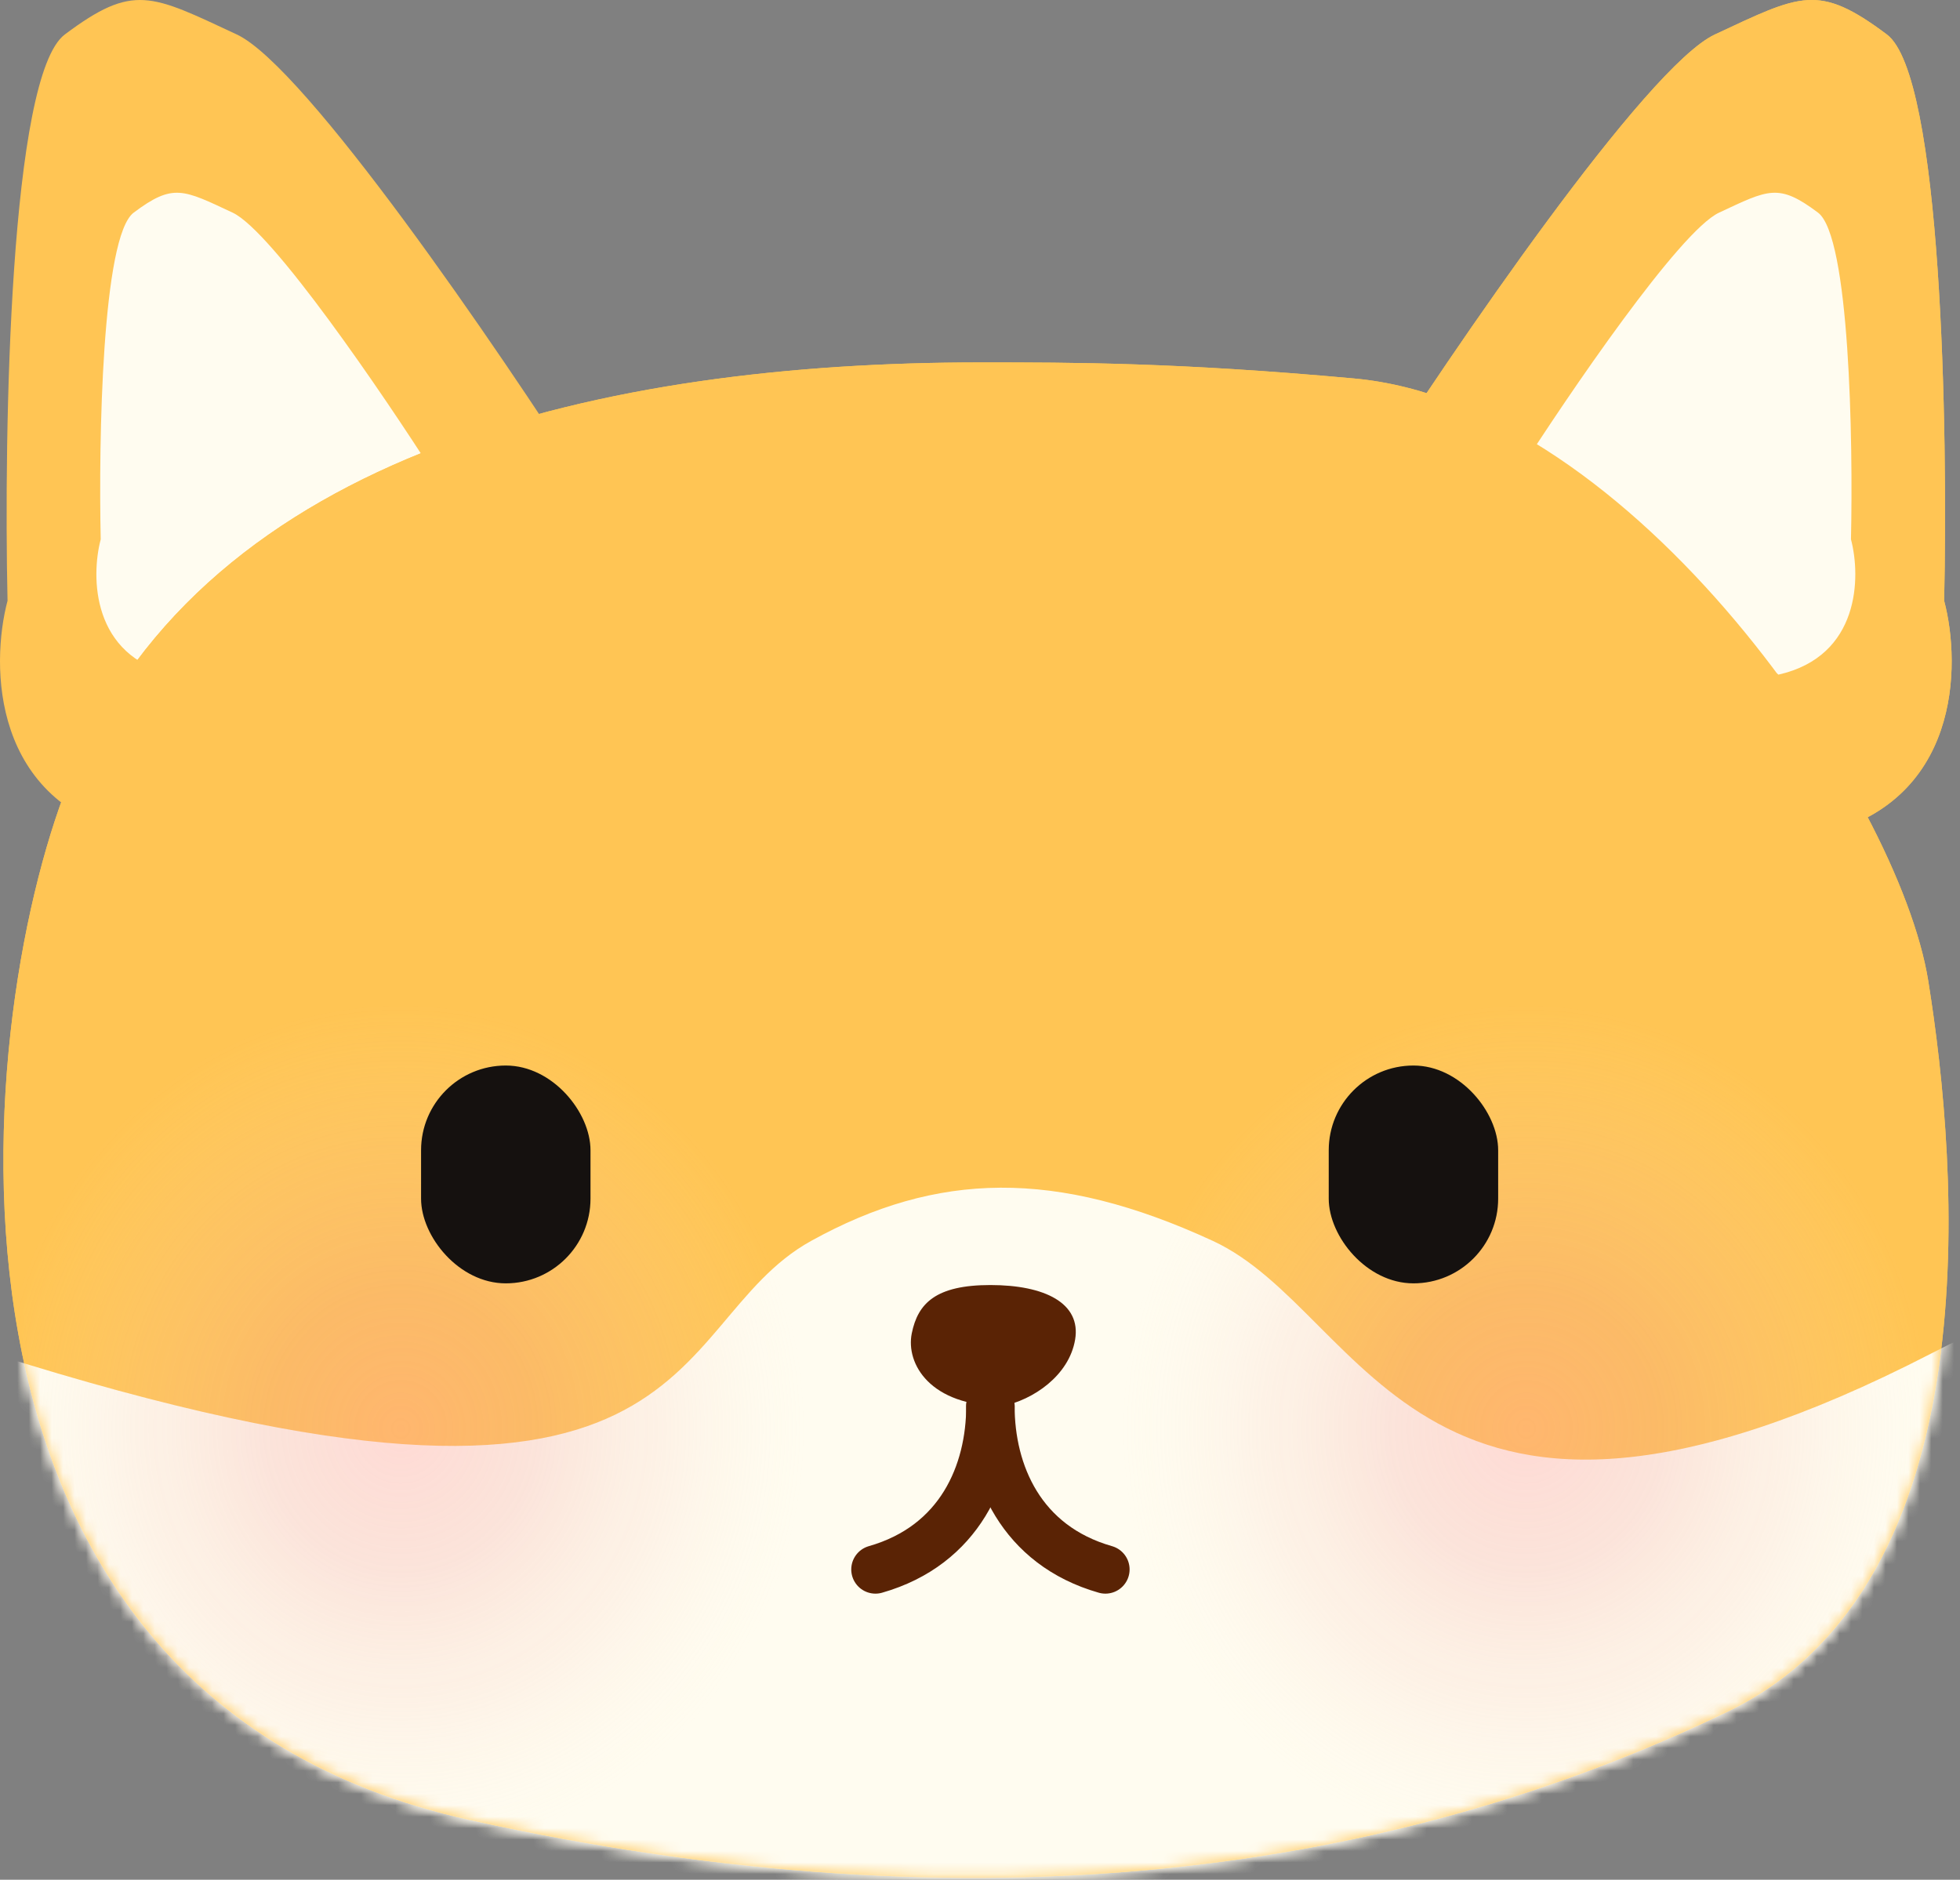 <svg width="171" height="164" viewBox="0 0 171 164" fill="none" xmlns="http://www.w3.org/2000/svg">
<rect x="0" y="0" width="171" height="164" fill="#808080" stroke="none"/>
<path d="M0.658 52.413C-0.842 58.069 -0.742 70.08 11.657 72.875L51.153 42.432C43.487 30.454 26.655 5.801 20.656 3.006C13.157 -0.487 11.657 -1.486 5.657 3.006C0.858 6.599 0.325 37.441 0.658 52.413Z" fill="#FFC554"/>
<path d="M8.787 47.056C7.924 50.319 7.982 57.248 15.115 58.86L37.839 41.297C33.428 34.387 23.745 20.164 20.293 18.551C15.978 16.536 15.115 15.96 11.664 18.551C8.902 20.624 8.595 38.418 8.787 47.056Z" fill="#FFFCF0"/>
<path d="M169.617 52.413C171.117 58.069 171.017 70.08 158.618 72.875L119.123 42.432C126.788 30.454 143.62 5.801 149.619 3.006C157.119 -0.487 158.618 -1.486 164.618 3.006C169.417 6.599 169.951 37.441 169.617 52.413Z" fill="#FFC554"/>
<path d="M6.364 67.355C18.276 39.327 52.853 31.619 85.546 31.619H85.546C93.604 31.619 102.713 31.619 118.129 33.02C142.545 35.24 165.661 69.574 168.23 85.574C170.8 101.574 173.976 138.128 150.712 149.34C121.633 163.354 85.546 168.61 41.05 158.8C-9.402 147.676 -2.13 87.342 6.364 67.355Z" fill="#FFC554"/>
<mask id="mask0_18_820" style="mask-type:alpha" maskUnits="userSpaceOnUse" x="0" y="31" width="171" height="133">
<path d="M6.364 67.355C18.276 39.327 52.853 31.619 85.546 31.619H85.546C93.604 31.619 102.713 31.619 118.129 33.02C142.545 35.24 165.661 69.574 168.23 85.574C170.8 101.574 173.976 138.128 150.712 149.34C121.633 163.354 85.546 168.61 41.05 158.8C-9.402 147.676 -2.13 87.342 6.364 67.355Z" fill="#FFE0B1"/>
</mask>
<g mask="url(#mask0_18_820)">
<path d="M70.773 108.261C57.459 115.619 62.364 138.042 -0.701 118.071L9.81 168.874H139.794C164.319 144.232 204.4 99.572 168.523 118.071C123.677 141.195 119.473 114.568 105.809 108.261C92.145 101.955 81.744 102.198 70.773 108.261Z" fill="#FFFCF0"/>
<g style="mix-blend-mode:multiply">
<ellipse cx="133.163" cy="124.638" rx="35.371" ry="36.955" fill="url(#paint0_radial_18_820)" fill-opacity="0.64"/>
</g>
<g style="mix-blend-mode:multiply">
<ellipse cx="34.969" cy="124.638" rx="35.371" ry="36.955" fill="url(#paint1_radial_18_820)" fill-opacity="0.64"/>
</g>
<rect x="36.736" y="92.962" width="14.782" height="19.005" rx="7.391" fill="#15110F"/>
<rect x="115.925" y="92.962" width="14.782" height="19.005" rx="7.391" fill="#15110F"/>
<path d="M86.409 122.674C86.409 128.481 83.77 134.816 76.379 136.928" stroke="#5A2305" stroke-width="4.223" stroke-linecap="round"/>
<path d="M86.409 122.674C86.409 128.481 89.049 134.816 96.44 136.928" stroke="#5A2305" stroke-width="4.223" stroke-linecap="round"/>
<path d="M79.546 116.339C79.018 118.978 81.13 122.674 87.465 122.674C90.105 122.146 93.272 120.034 93.8 116.867C94.328 113.699 91.161 112.115 86.409 112.115C81.658 112.115 80.074 113.699 79.546 116.339Z" fill="#5A2305"/>
</g>
<path d="M161.488 47.056C162.351 50.319 162.293 57.248 155.16 58.86L132.436 41.297C136.847 34.387 146.531 20.164 149.982 18.551C154.297 16.536 155.16 15.96 158.612 18.551C161.373 20.624 161.68 38.418 161.488 47.056Z" fill="#FFFCF0"/>
<path d="M169.617 52.413C171.117 58.069 171.017 70.08 158.618 72.875L119.123 42.432C126.788 30.454 143.62 5.801 149.619 3.006C157.119 -0.487 158.618 -1.486 164.618 3.006C169.417 6.599 169.951 37.441 169.617 52.413Z" fill="#FFC554"/>
<path d="M161.488 47.056C162.351 50.319 162.293 57.248 155.16 58.86L132.436 41.297C136.847 34.387 146.531 20.164 149.982 18.551C154.297 16.536 155.16 15.96 158.612 18.551C161.373 20.624 161.68 38.418 161.488 47.056Z" fill="#FFFCF0"/>
<path d="M6.364 67.355C18.276 39.327 52.853 31.619 85.546 31.619H85.546C93.604 31.619 102.713 31.619 118.129 33.02C142.545 35.24 165.661 69.574 168.23 85.574C170.8 101.574 173.976 138.128 150.712 149.34C121.633 163.354 85.546 168.61 41.05 158.8C-9.402 147.676 -2.13 87.342 6.364 67.355Z" fill="#FFC554"/>
<mask id="mask1_18_820" style="mask-type:alpha" maskUnits="userSpaceOnUse" x="0" y="31" width="171" height="133">
<path d="M6.364 67.355C18.276 39.327 52.853 31.619 85.546 31.619H85.546C93.604 31.619 102.713 31.619 118.129 33.02C142.545 35.24 165.661 69.574 168.23 85.574C170.8 101.574 173.976 138.128 150.712 149.34C121.633 163.354 85.546 168.61 41.05 158.8C-9.402 147.676 -2.13 87.342 6.364 67.355Z" fill="#FFE0B1"/>
</mask>
<g mask="url(#mask1_18_820)">
<path d="M70.773 108.261C57.459 115.619 62.364 138.042 -0.701 118.071L9.81 168.874H139.794C164.319 144.232 204.4 99.572 168.523 118.071C123.677 141.195 119.473 114.568 105.809 108.261C92.145 101.955 81.744 102.198 70.773 108.261Z" fill="#FFFCF0"/>
<g style="mix-blend-mode:multiply">
<ellipse cx="133.163" cy="124.638" rx="35.371" ry="36.955" fill="url(#paint2_radial_18_820)" fill-opacity="0.64"/>
</g>
<g style="mix-blend-mode:multiply">
<ellipse cx="34.969" cy="124.638" rx="35.371" ry="36.955" fill="url(#paint3_radial_18_820)" fill-opacity="0.64"/>
</g>
<rect x="36.736" y="92.963" width="14.782" height="19.005" rx="7.391" fill="#15110F"/>
<rect x="115.925" y="92.963" width="14.782" height="19.005" rx="7.391" fill="#15110F"/>
<path d="M86.409 122.674C86.409 128.481 83.77 134.816 76.379 136.928" stroke="#5A2305" stroke-width="4.223" stroke-linecap="round"/>
<path d="M86.409 122.674C86.409 128.481 89.049 134.816 96.44 136.928" stroke="#5A2305" stroke-width="4.223" stroke-linecap="round"/>
<path d="M79.546 116.339C79.018 118.978 81.13 122.674 87.465 122.674C90.105 122.146 93.272 120.034 93.8 116.867C94.328 113.699 91.161 112.115 86.409 112.115C81.658 112.115 80.074 113.699 79.546 116.339Z" fill="#5A2305"/>
</g>
<defs>
<radialGradient id="paint0_radial_18_820" cx="0" cy="0" r="1" gradientUnits="userSpaceOnUse" gradientTransform="translate(133.163 124.638) rotate(90) scale(36.955 35.371)">
<stop stop-color="#FF9AA0" stop-opacity="0.54"/>
<stop offset="0.339" stop-color="#F19D9C" stop-opacity="0.402"/>
<stop offset="0.672" stop-color="#F4BFB2" stop-opacity="0.222"/>
<stop offset="1" stop-color="#F9E8CE" stop-opacity="0"/>
</radialGradient>
<radialGradient id="paint1_radial_18_820" cx="0" cy="0" r="1" gradientUnits="userSpaceOnUse" gradientTransform="translate(34.969 124.638) rotate(90) scale(36.955 35.371)">
<stop stop-color="#FF9AA0" stop-opacity="0.54"/>
<stop offset="0.339" stop-color="#F19D9C" stop-opacity="0.402"/>
<stop offset="0.672" stop-color="#F4BFB2" stop-opacity="0.222"/>
<stop offset="1" stop-color="#F9E8CE" stop-opacity="0"/>
</radialGradient>
<radialGradient id="paint2_radial_18_820" cx="0" cy="0" r="1" gradientUnits="userSpaceOnUse" gradientTransform="translate(133.163 124.638) rotate(90) scale(36.955 35.371)">
<stop stop-color="#FF9AA0" stop-opacity="0.54"/>
<stop offset="0.339" stop-color="#F19D9C" stop-opacity="0.402"/>
<stop offset="0.672" stop-color="#F4BFB2" stop-opacity="0.222"/>
<stop offset="1" stop-color="#F9E8CE" stop-opacity="0"/>
</radialGradient>
<radialGradient id="paint3_radial_18_820" cx="0" cy="0" r="1" gradientUnits="userSpaceOnUse" gradientTransform="translate(34.969 124.638) rotate(90) scale(36.955 35.371)">
<stop stop-color="#FF9AA0" stop-opacity="0.54"/>
<stop offset="0.339" stop-color="#F19D9C" stop-opacity="0.402"/>
<stop offset="0.672" stop-color="#F4BFB2" stop-opacity="0.222"/>
<stop offset="1" stop-color="#F9E8CE" stop-opacity="0"/>
</radialGradient>
</defs>
</svg>
